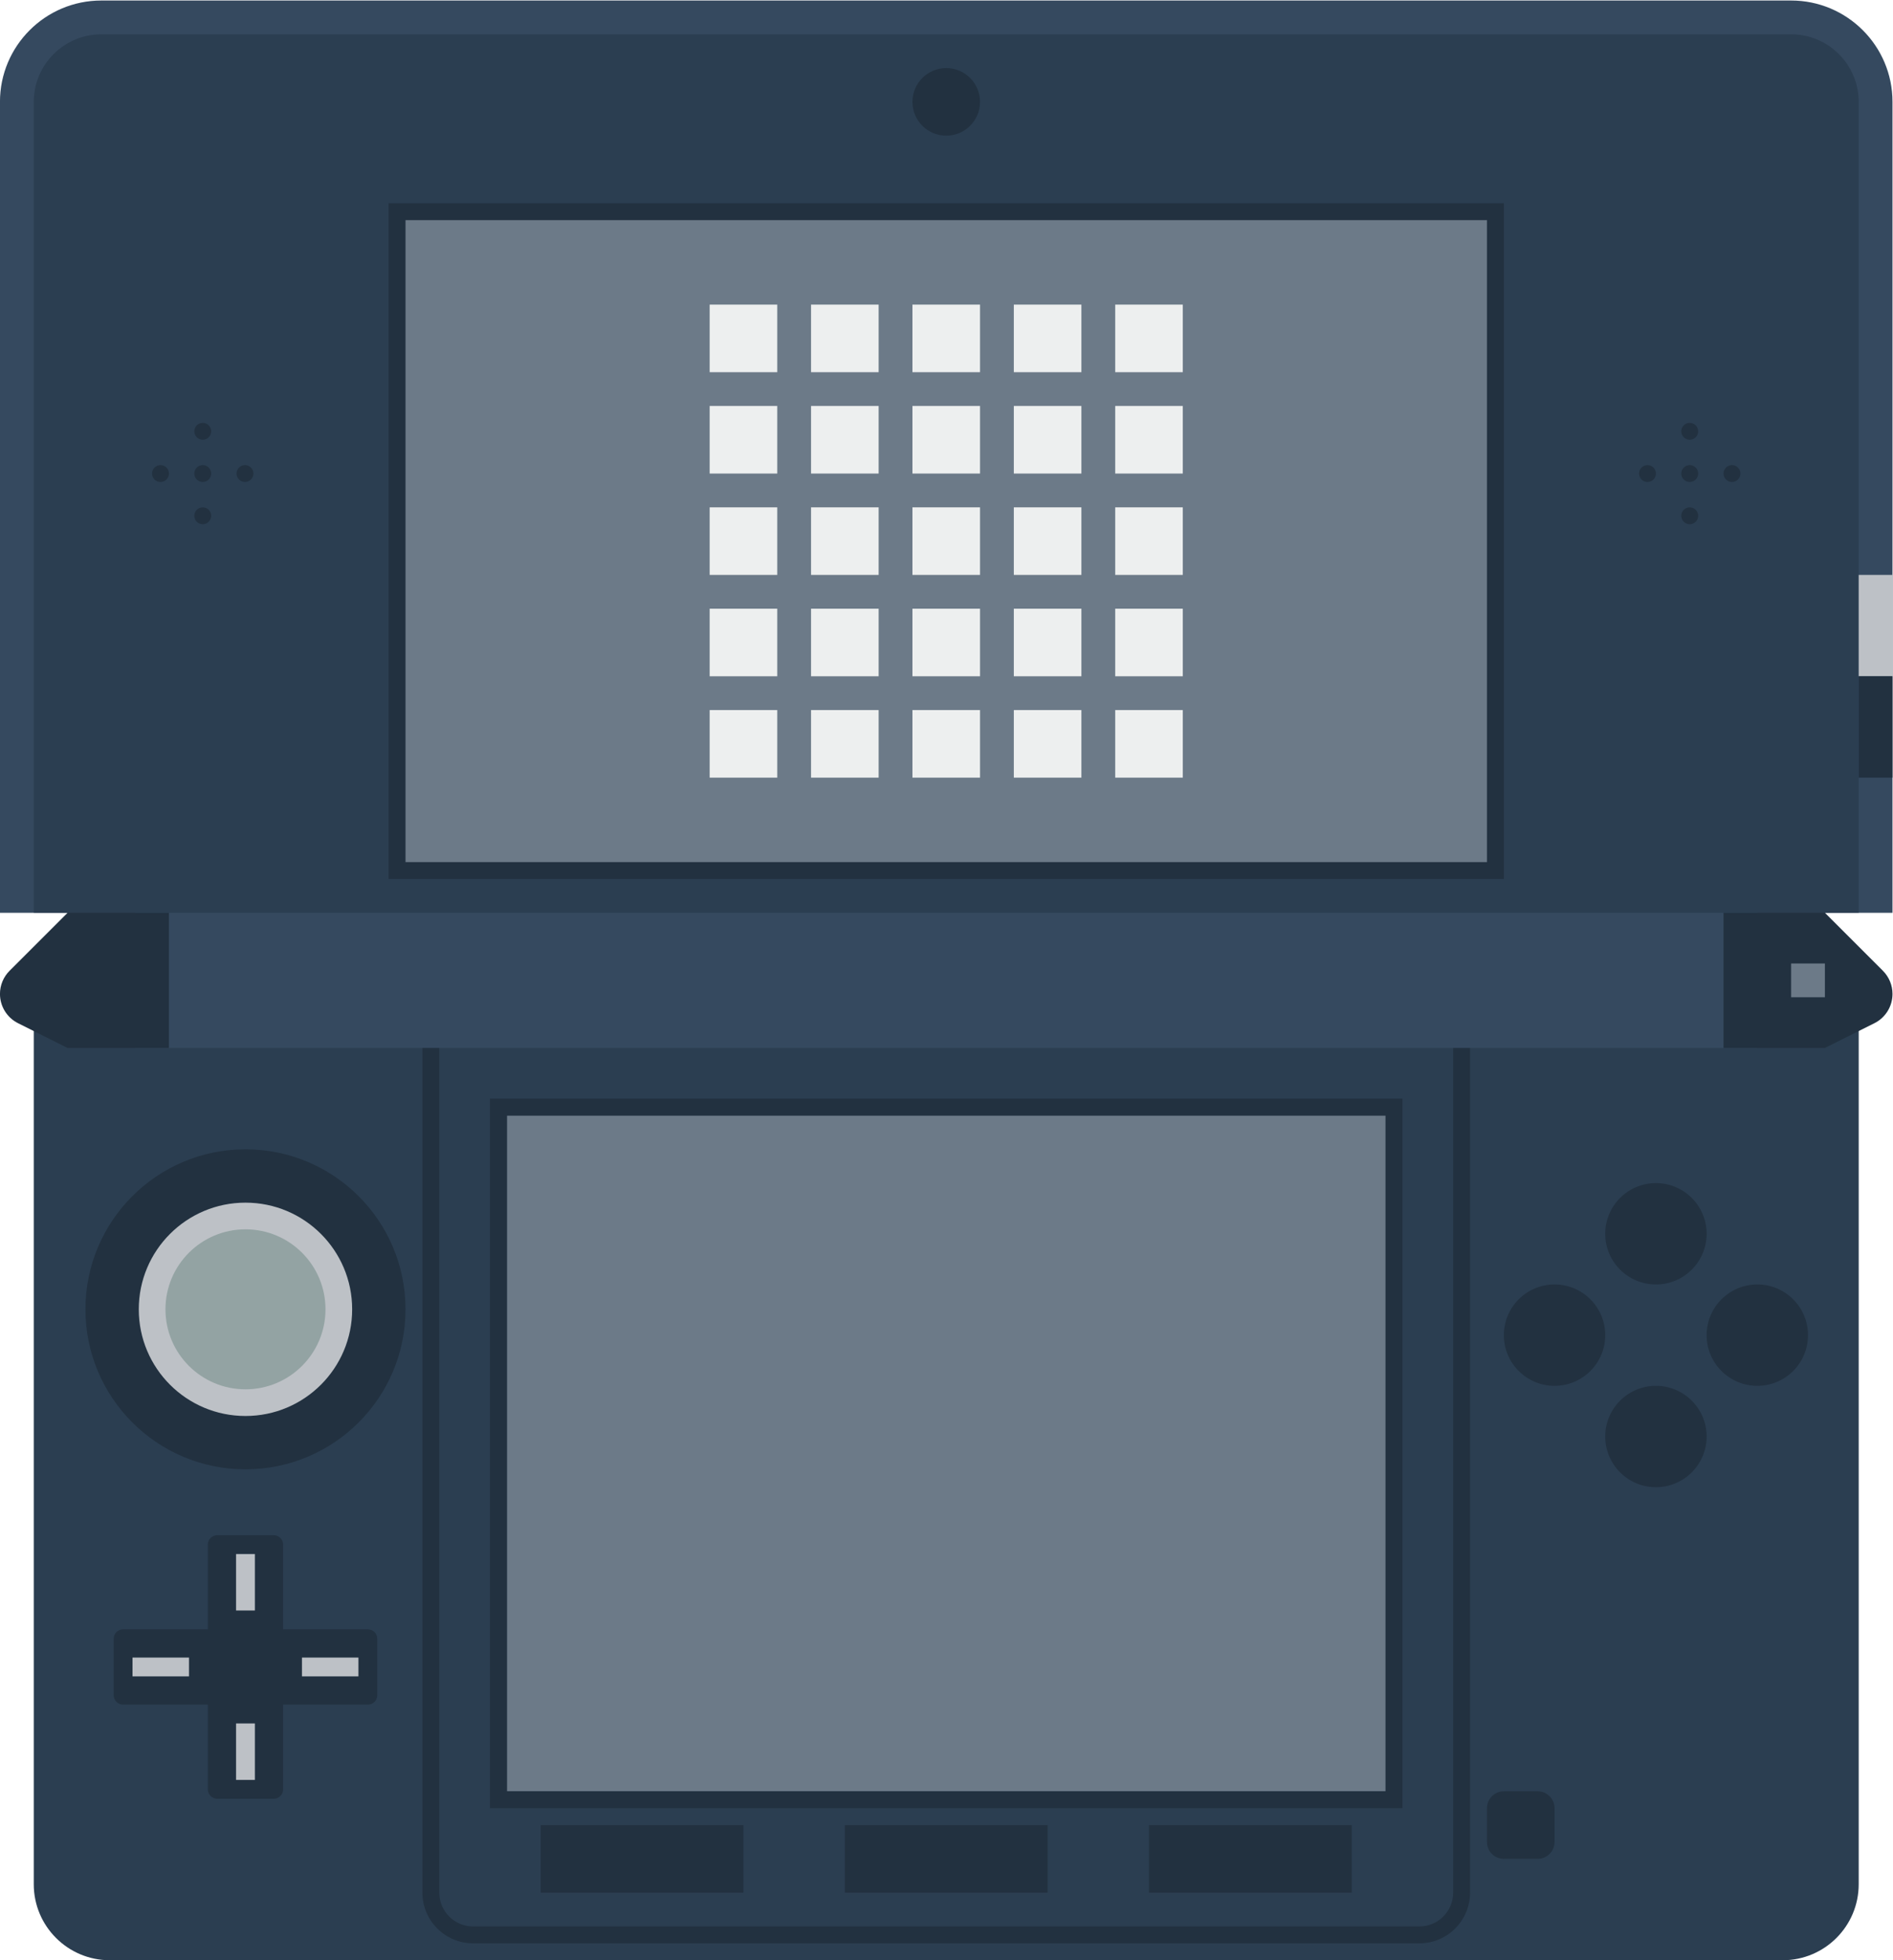 <svg height="309.333" viewBox="0 0 298.667 309.333" width="298.667" xmlns="http://www.w3.org/2000/svg" xmlns:xlink="http://www.w3.org/1999/xlink"><clipPath id="a"><path d="m0 256h256v-256h-256z"/></clipPath><g clip-path="url(#a)" transform="matrix(1.333 0 0 -1.333 -21.333 325.333)"><path d="m0 0h-200c-6.627 0-12-5.373-12-12v-96h224v96c0 6.627-5.373 12-12 12" fill="#35495f" transform="translate(228 244)"/><path d="m0 0h-200c-4.411 0-8-3.589-8-8v-96h4v-4h208v4h4v96c0 4.411-3.589 8-8 8" fill="#2b3e51" transform="translate(228 240)"/><path d="m236 164h4v12h-4z" fill="#bdc1c6"/><path d="m0 0h-2-128-2v-2-76-2h2 128 2v2 76z" fill="#223140" transform="translate(194 220)"/><path d="m192 142h-128v76h128z" fill="#6c7a88"/><path d="m0 0c0-2.209-1.791-4-4-4s-4 1.791-4 4 1.791 4 4 4 4-1.791 4-4" fill="#223140" transform="translate(132 232)"/><path d="m0 0c0 .552-.448 1-1 1s-1-.448-1-1 .448-1 1-1 1 .448 1 1m0 10c0 .552-.448 1-1 1s-1-.448-1-1 .448-1 1-1 1 .448 1 1m4-4c-.552 0-1-.448-1-1s.448-1 1-1 1 .448 1 1-.448 1-1 1m-10 0c-.552 0-1-.448-1-1s.448-1 1-1 1 .448 1 1-.448 1-1 1m6-1c0-.552-.448-1-1-1s-1 .448-1 1 .448 1 1 1 1-.448 1-1" fill="#223140" transform="translate(41 183)"/><path d="m0 0c0 .552-.448 1-1 1s-1-.448-1-1 .448-1 1-1 1 .448 1 1m0 10c0 .552-.448 1-1 1s-1-.448-1-1 .448-1 1-1 1 .448 1 1m4-4c-.552 0-1-.448-1-1s.448-1 1-1 1 .448 1 1-.448 1-1 1m-10 0c-.552 0-1-.448-1-1s.448-1 1-1 1 .448 1 1-.448 1-1 1m6-1c0-.552-.448-1-1-1s-1 .448-1 1 .448 1 1 1 1-.448 1-1" fill="#223140" transform="translate(217 183)"/><path d="m0 0h-198c-4.971 0-9 4.029-9 9v103h216v-103c0-4.971-4.029-9-9-9" fill="#2b3e51" transform="translate(227 12)"/><path d="m0 0h-112c-3.308 0-6-2.692-6-6v-100c0-3.308 2.692-6 6-6h112c3.308 0 6 2.692 6 6v100c0 3.308-2.692 6-6 6m0-2c2.209 0 4-1.791 4-4v-100c0-2.209-1.791-4-4-4h-112c-2.209 0-4 1.791-4 4v100c0 2.209 1.791 4 4 4z" fill="#223140" transform="translate(184 126)"/><path d="m224 120h-192v16h192z" fill="#35495f"/><path d="m0 0-6.865-6.865c-.727-.727-1.135-1.712-1.135-2.74 0-1.468.829-2.81 2.142-3.466l5.858-2.929h12v16z" fill="#223140" transform="translate(24 136)"/><path d="m0 0 6.865-6.865c.727-.727 1.135-1.712 1.135-2.74 0-1.468-.829-2.81-2.142-3.466l-5.858-2.929h-12v16z" fill="#223140" transform="translate(232 136)"/><path d="m228 126h4v4h-4z" fill="#6c7a88"/><path d="m0 0c0-10.461-8.481-18.942-18.942-18.942s-18.942 8.481-18.942 18.942 8.481 18.942 18.942 18.942 18.942-8.481 18.942-18.942" fill="#223140" transform="translate(64 89.058)"/><path d="m0 0c0-6.974-5.654-12.628-12.628-12.628s-12.628 5.654-12.628 12.628 5.654 12.628 12.628 12.628 12.628-5.654 12.628-12.628" fill="#bdc1c6" transform="translate(57.686 89.058)"/><path d="m0 0c0-5.231-4.24-9.471-9.471-9.471s-9.471 4.24-9.471 9.471 4.24 9.471 9.471 9.471 9.471-4.24 9.471-9.471" fill="#93a3a3" transform="translate(54.529 89.058)"/><path d="m0 0h-10.028v10.028c0 .616-.499 1.114-1.114 1.114h-6.686c-.615 0-1.114-.498-1.114-1.114v-10.028h-10.028c-.616 0-1.114-.499-1.114-1.114v-6.686c0-.615.498-1.114 1.114-1.114h10.028v-10.028c0-.615.499-1.114 1.114-1.114h6.686c.615 0 1.114.499 1.114 1.114v10.028h10.028c.615 0 1.114.499 1.114 1.114v6.686c0 .615-.499 1.114-1.114 1.114" fill="#223140" transform="translate(59.543 51.174)"/><path d="m43.944 60.088h2.228v-6.685h-2.228z" fill="#bdc1c6"/><path d="m43.944 40.032h2.228v-6.685h-2.228z" fill="#bdc1c6"/><path d="m58.429 45.603h-6.685v2.228h6.685z" fill="#bdc1c6"/><path d="m38.373 45.603h-6.685v2.228h6.685z" fill="#bdc1c6"/><path d="m180 32h-104v80h104z" fill="#6c7a88"/><path d="m0 0h-2-104-2v-2-80-2h2 104 2v2 80zm-2-82h-104v80h104z" fill="#223140" transform="translate(182 114)"/><path d="m104 20h-24v8h24z" fill="#223140"/><path d="m140 20h-24v8h24z" fill="#223140"/><path d="m176 20h-24v8h24z" fill="#223140"/><path d="m0 0h-4c-1.105 0-2 .895-2 2v4c0 1.105.895 2 2 2h4c1.105 0 2-.895 2-2v-4c0-1.105-.895-2-2-2" fill="#223140" transform="translate(198 24)"/><path d="m0 0c0-3.314-2.686-6-6-6s-6 2.686-6 6 2.686 6 6 6 6-2.686 6-6" fill="#223140" transform="translate(206 86)"/><path d="m0 0c0-3.314-2.686-6-6-6s-6 2.686-6 6 2.686 6 6 6 6-2.686 6-6" fill="#223140" transform="translate(218 98)"/><path d="m0 0c0-3.314-2.686-6-6-6s-6 2.686-6 6 2.686 6 6 6 6-2.686 6-6" fill="#223140" transform="translate(218 74)"/><path d="m0 0c0-3.314-2.686-6-6-6s-6 2.686-6 6 2.686 6 6 6 6-2.686 6-6" fill="#223140" transform="translate(230 86)"/><path d="m240 152h-4v12h4z" fill="#223140"/><g fill="#edefef"><path d="m108 200h-8v8h8z"/><path d="m108 188h-8v8h8z"/><path d="m108 176h-8v8h8z"/><path d="m108 164h-8v8h8z"/><path d="m108 152h-8v8h8z"/><path d="m120 200h-8v8h8z"/><path d="m120 188h-8v8h8z"/><path d="m120 176h-8v8h8z"/><path d="m120 164h-8v8h8z"/><path d="m120 152h-8v8h8z"/><path d="m132 200h-8v8h8z"/><path d="m132 188h-8v8h8z"/><path d="m132 176h-8v8h8z"/><path d="m132 164h-8v8h8z"/><path d="m132 152h-8v8h8z"/><path d="m144 200h-8v8h8z"/><path d="m144 188h-8v8h8z"/><path d="m144 176h-8v8h8z"/><path d="m144 164h-8v8h8z"/><path d="m144 152h-8v8h8z"/><path d="m156 200h-8v8h8z"/><path d="m156 188h-8v8h8z"/><path d="m156 176h-8v8h8z"/><path d="m156 164h-8v8h8z"/><path d="m156 152h-8v8h8z"/></g></g></svg>